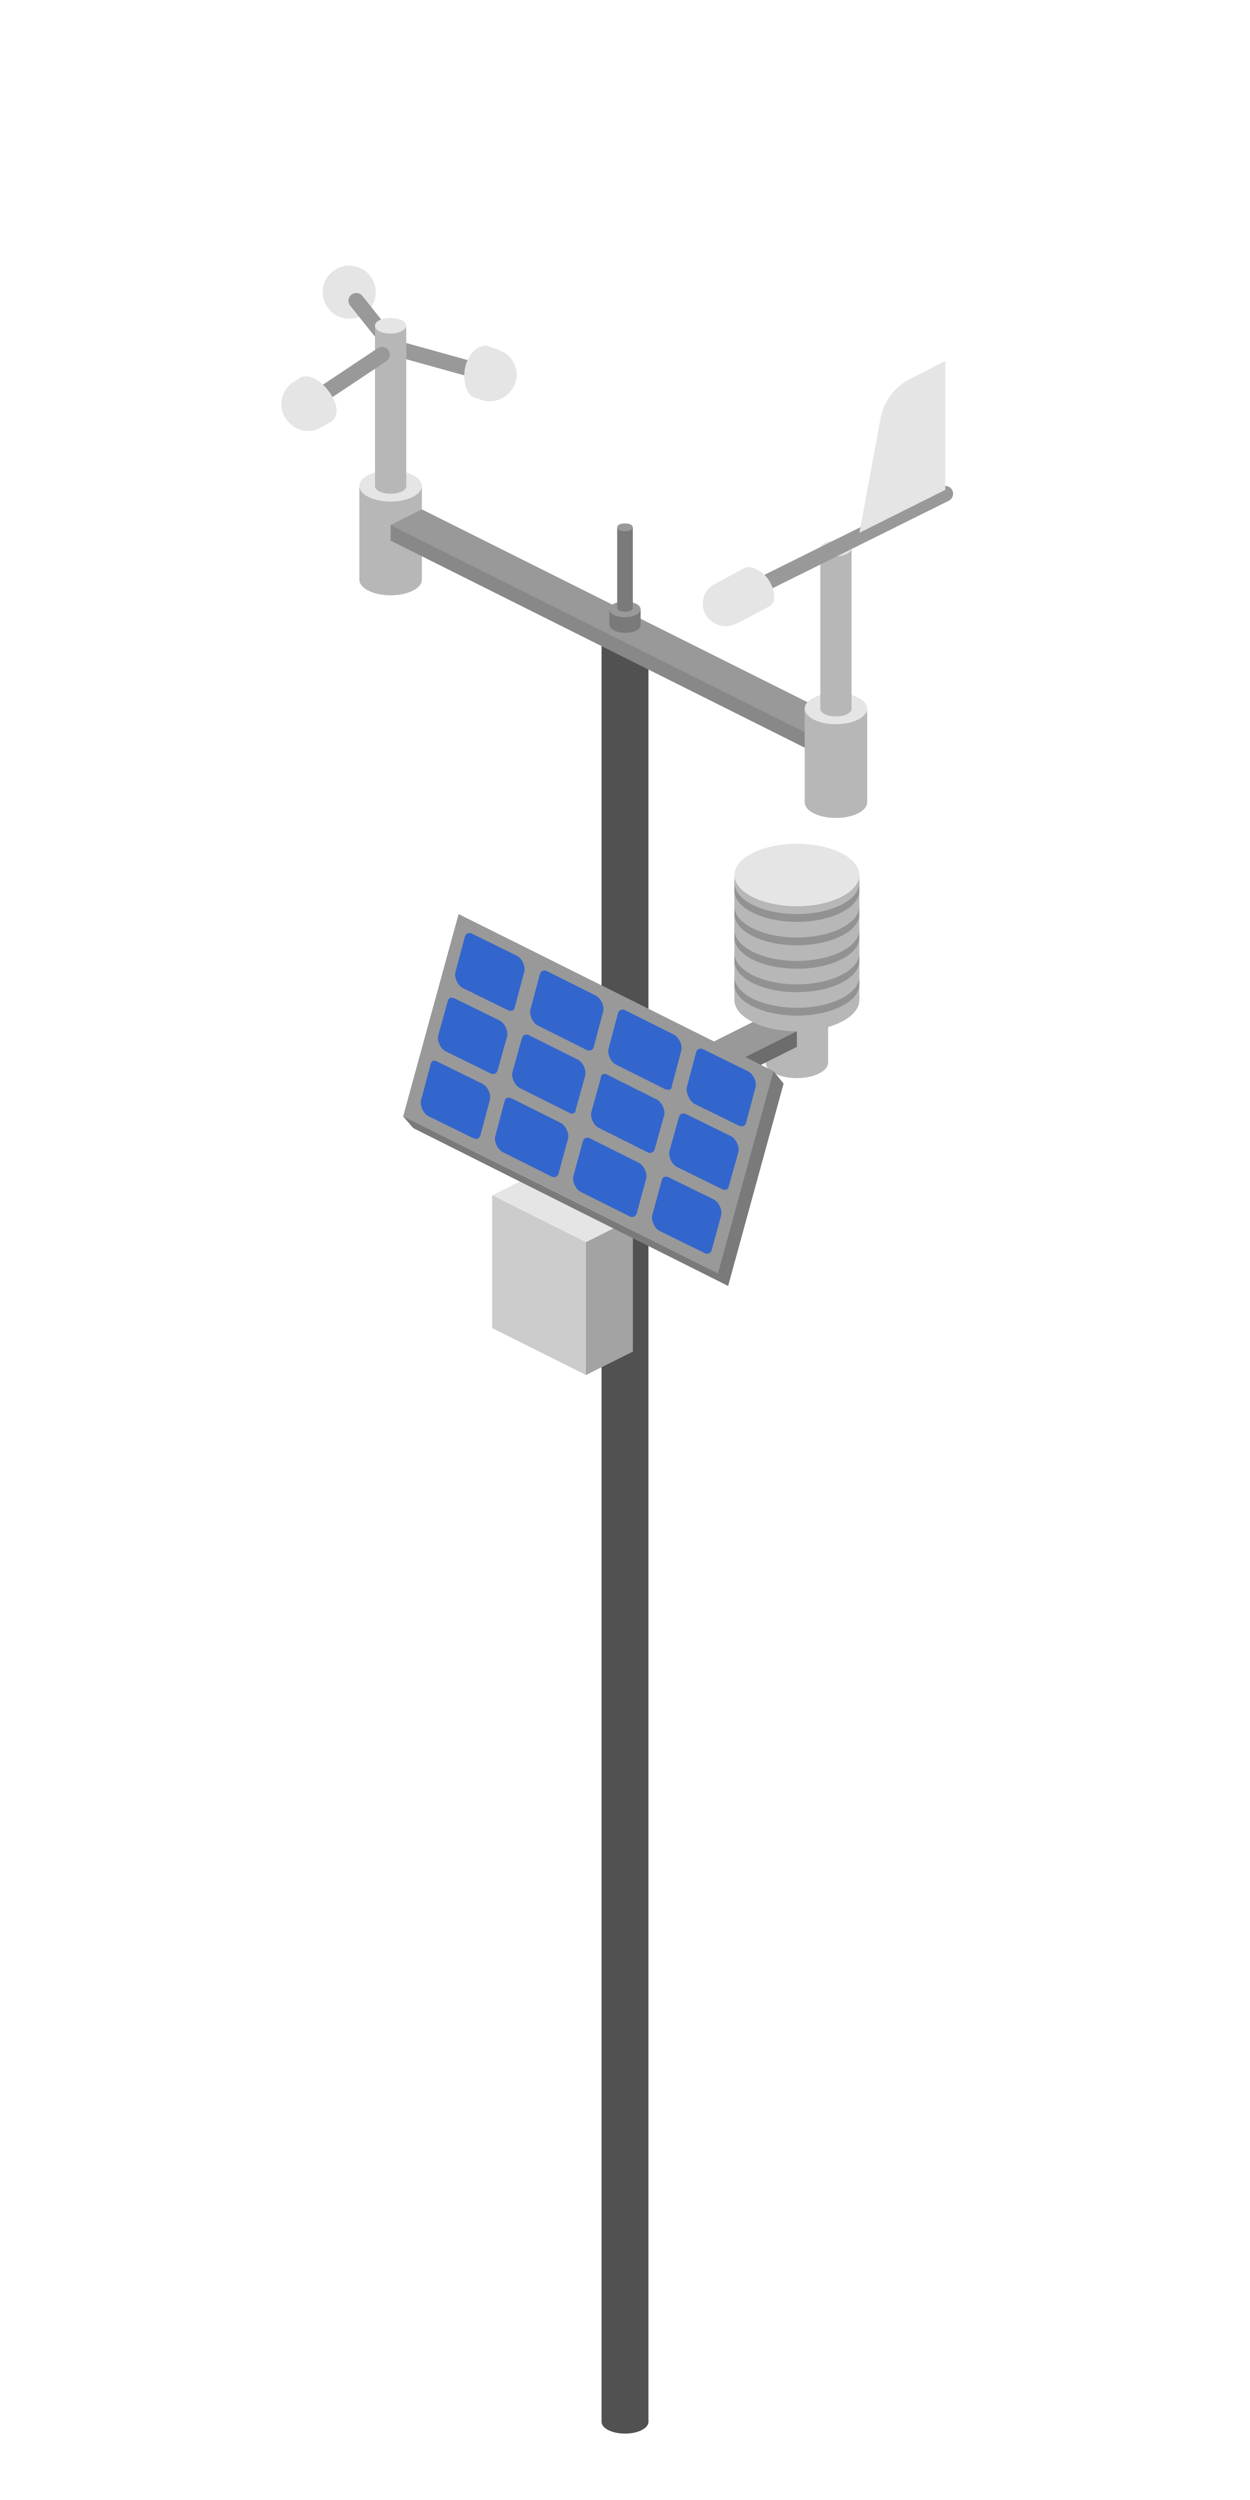 <svg xmlns:xlink="http://www.w3.org/1999/xlink"  enable-background="new 0 0 160 320" height="320" viewBox="0 0 160 320" width="160" xmlns="http://www.w3.org/2000/svg"><circle cx="44.7" cy="37.4" fill="#e5e5e5" r="3.4"/><path d="m45.6 38.5 4.8 6 12.6 3.5" fill="none" stroke="#999" stroke-linecap="round" stroke-miterlimit="10" stroke-width="2"/><path d="m50 60.2c-2.2 0-4 .9-4 2v12c0 1.1 1.8 2 4 2s4-.9 4-2v-12c0-1.1-1.8-2-4-2z" fill="#e5e5e5"/><path d="m50 64.2c-2.2 0-4-.9-4-2v12c0 1.1 1.8 2 4 2s4-.9 4-2v-12c0 1.1-1.8 2-4 2z" opacity=".2"/><path d="m50 40.7c-1.1 0-2 .4-2 1v20.5c0 .6.9 1 2 1s2-.4 2-1v-20.5c0-.6-.9-1-2-1z" fill="#e5e5e5"/><path d="m50 42.7c-1.1 0-2-.4-2-1v20.5c0 .6.9 1 2 1s2-.4 2-1v-20.5c0 .5-.9 1-2 1z" opacity=".2"/><path d="m102 126c-2.2 0-4 .9-4 2v8c0 1.1 1.8 2 4 2s4-.9 4-2v-8c0-1.1-1.8-2-4-2z" fill="#e5e5e5"/><path d="m102 130c-2.2 0-4-.9-4-2v8c0 1.1 1.8 2 4 2s4-.9 4-2v-8c0 1.1-1.8 2-4 2z" opacity=".2"/><path d="m80 79.4c-1.7 0-3 .7-3 1.5v229.1c0 .8 1.3 1.5 3 1.5s3-.7 3-1.5v-229.1c0-.9-1.3-1.5-3-1.5z" fill="#656565"/><path d="m80 82.4c-1.7 0-3-.7-3-1.5v229.1c0 .8 1.3 1.5 3 1.5s3-.7 3-1.5v-229.1c0 .8-1.3 1.5-3 1.5z" opacity=".2"/><path d="m54 65.2-4 2v2l54 27 4-2v-2z" fill="#999"/><path d="m104 94.2-54-27v2l54 27z" opacity=".11"/><path d="m104 94.2v2l4-2v-2z" opacity=".29"/><path d="m98 130 4 2v2l-20 10-4-2v-2z" fill="#999"/><path d="m82 142 20-10v2l-20 10z" opacity=".29"/><path d="m82 142v2l-4-2v-2z" opacity=".11"/><path d="m69 150 12 6v17l-6 3-12-6v-17z" fill="#e5e5e5"/><path d="m75 159 6-3v17l-6 3z" opacity=".29"/><path d="m75 159v17l-12-6v-17z" opacity=".11"/><path d="m99 137.1-40.3-20.1-7.1 25.9 1.3 1.5 40.3 20.2 7.1-25.9z" fill="#999"/><path d="m99 137.1-7.1 25.9-40.3-20.1 1.3 1.5 40.3 20.2 7.1-25.9z" opacity=".2"/><g fill="#36c"><path d="m77.2 129.5-1.2 4.5c-.1.4-.5.6-.9.4l-6.2-3.1c-.7-.3-1.2-1.4-1-2.1l1.2-4.5c.1-.4.5-.6.9-.4l6.2 3.1c.7.3 1.2 1.4 1 2.1z"/><path d="m58.2 127.8 5.7 2.8c.7.3 1.2 1.4 1 2.1l-1.2 4.3c-.1.4-.5.6-.9.4l-5.7-2.8c-.7-.3-1.2-1.4-1-2.1l1.2-4.3c.1-.5.4-.6.9-.4z"/><path d="m92.4 152.2-5.7-2.8c-.7-.3-1.2-1.4-1-2.1l1.2-4.3c.1-.4.5-.6.9-.4l5.7 2.8c.7.3 1.2 1.4 1 2.1l-1.2 4.3c-.1.5-.4.6-.9.4z"/><path d="m77.8 137.6 6.2 3.1c.7.3 1.2 1.4 1 2.1l-1.2 4.3c-.1.4-.5.6-.9.4l-6.2-3.1c-.7-.3-1.2-1.4-1-2.1l1.2-4.3c0-.5.4-.7.9-.4z"/><path d="m72.8 142.4-6.2-3.1c-.7-.3-1.2-1.4-1-2.1l1.2-4.3c.1-.4.5-.6.9-.4l6.2 3.1c.7.3 1.2 1.4 1 2.1l-1.2 4.3c0 .5-.4.7-.9.4z"/><path d="m85.1 139.4-6.2-3.1c-.7-.3-1.2-1.4-1-2.1l1.2-4.5c.1-.4.5-.6.9-.4l6.2 3.1c.7.3 1.2 1.4 1 2.1l-1.2 4.5c0 .5-.4.6-.9.4z"/><path d="m73.4 150.5 1.2-4.4c.1-.4.5-.6.9-.4l6.2 3.1c.7.3 1.2 1.4 1 2.1l-1.2 4.4c-.1.4-.5.6-.9.4l-6.2-3.1c-.7-.3-1.2-1.4-1-2.1z"/><path d="m65 129.3-5.7-2.8c-.7-.3-1.2-1.4-1-2.1l1.2-4.5c.1-.4.5-.6.9-.4l5.7 2.8c.7.3 1.2 1.4 1 2.1l-1.2 4.5c-.1.5-.5.6-.9.4z"/><path d="m85.6 150.7 5.7 2.8c.7.3 1.2 1.4 1 2.1l-1.2 4.4c-.1.4-.5.6-.9.4l-5.7-2.8c-.7-.3-1.2-1.4-1-2.1l1.2-4.4c.1-.5.5-.6.9-.4z"/><path d="m87.9 139.2 1.2-4.5c.1-.4.5-.6.9-.4l5.7 2.8c.7.3 1.2 1.4 1 2.1l-1.2 4.5c-.1.4-.5.6-.9.4l-5.7-2.8c-.6-.3-1.1-1.4-1-2.1z"/><path d="m65.5 140.6 6.2 3.1c.7.3 1.2 1.4 1 2.1l-1.2 4.4c-.1.4-.5.6-.9.4l-6.2-3.1c-.7-.3-1.2-1.4-1-2.1l1.2-4.5c.1-.4.4-.5.9-.3z"/><path d="m56 135.9 5.7 2.8c.7.3 1.2 1.4 1 2.1l-1.2 4.5c-.1.4-.5.6-.9.4l-5.7-2.8c-.7-.3-1.2-1.4-1-2.1l1.2-4.5c.1-.5.4-.7.9-.4z"/></g><path d="m102 108c-4.4 0-8 1.8-8 4v16c0 2.2 3.6 4 8 4s8-1.8 8-4v-16c0-2.2-3.6-4-8-4z" fill="#e5e5e5"/><path d="m102 116c-4.4 0-8-1.8-8-4v16c0 2.2 3.6 4 8 4s8-1.8 8-4v-16c0 2.2-3.6 4-8 4z" opacity=".2"/><path d="m102 129c-4.4 0-8-1.8-8-4v1c0 2.2 3.6 4 8 4s8-1.8 8-4v-1c0 2.2-3.6 4-8 4z" opacity=".2"/><path d="m102 126c-4.4 0-8-1.8-8-4v1c0 2.2 3.6 4 8 4s8-1.8 8-4v-1c0 2.2-3.6 4-8 4z" opacity=".2"/><path d="m102 123c-4.4 0-8-1.8-8-4v1c0 2.2 3.6 4 8 4s8-1.8 8-4v-1c0 2.2-3.6 4-8 4z" opacity=".2"/><path d="m102 120c-4.4 0-8-1.8-8-4v1c0 2.2 3.6 4 8 4s8-1.8 8-4v-1c0 2.2-3.6 4-8 4z" opacity=".2"/><path d="m102 117c-4.4 0-8-1.8-8-4v1c0 2.2 3.6 4 8 4s8-1.8 8-4v-1c0 2.2-3.6 4-8 4z" opacity=".2"/><path d="m107 88.7c-2.2 0-4 .9-4 2v12c0 1.1 1.8 2 4 2s4-.9 4-2v-12c0-1.1-1.8-2-4-2z" fill="#e5e5e5"/><path d="m107 92.7c-2.2 0-4-.9-4-2v12c0 1.1 1.8 2 4 2s4-.9 4-2v-12c0 1.1-1.8 2-4 2z" opacity=".2"/><path d="m107 69.2c-1.1 0-2 .4-2 1v20.5c0 .6.9 1 2 1s2-.4 2-1v-20.5c0-.6-.9-1-2-1z" fill="#e5e5e5"/><path d="m107 71.2c-1.1 0-2-.4-2-1v20.5c0 .6.9 1 2 1s2-.4 2-1v-20.5c0 .5-.9 1-2 1z" opacity=".2"/><path d="m80 77c-1.1 0-2 .4-2 1v2c0 .5.9 1 2 1s2-.4 2-1v-2c0-.6-.9-1-2-1z" fill="#999"/><path d="m80 79c-1.1 0-2-.4-2-1v2c0 .5.9 1 2 1s2-.4 2-1v-2c0 .5-.9 1-2 1z" opacity=".2"/><path d="m92 77.6 29-14.4" fill="none" stroke="#999" stroke-linecap="round" stroke-miterlimit="10" stroke-width="2"/><path d="m110 68.2 11-5.5v-16.5l-4.5 2.3c-2 1-3.4 2.9-3.8 5.1z" fill="#e5e5e5"/><path d="m96.9 72.9c-.6-.3-1.1-.4-1.6-.2l-3.7 2c-1.6.7-2.1 2.7-1.2 4.1.8 1.2 2.3 1.7 3.7 1.1.7-.3 4.4-2.3 4.4-2.3.4-.2.6-.6.6-1.2 0-1.3-.9-2.9-2.2-3.5z" fill="#e5e5e5"/><path d="m48.9 45.4-8.4 5.6" fill="none" stroke="#999" stroke-linecap="round" stroke-miterlimit="10" stroke-width="2"/><path d="m40.3 48.5c-.7-.4-1.4-.4-1.8-.2l-.6.4c-1.8.9-2.5 3.2-1.3 4.9.9 1.4 2.8 2 4.3 1.2.8-.4 1.4-.8 1.5-.8.4-.3.7-.8.7-1.5-.1-1.4-1.3-3.2-2.8-4z" fill="#e5e5e5"/><path d="m59.6 49.4c.2.8.6 1.3 1.1 1.5l.7.2c1.9.8 4-.3 4.6-2.2.5-1.6-.4-3.4-1.9-4-.9-.4-1.5-.5-1.6-.6-.5-.2-1 0-1.6.4-1.2.9-1.8 3-1.3 4.7z" fill="#e5e5e5"/><path d="m80 67c-.6 0-1 .2-1 .5v10.3c0 .3.4.5 1 .5s1-.2 1-.5v-10.3c0-.3-.4-.5-1-.5z" fill="#999"/><path d="m80 68c-.6 0-1-.2-1-.5v10.3c0 .3.4.5 1 .5s1-.2 1-.5v-10.3c0 .3-.4.5-1 .5z" opacity=".2"/></svg>